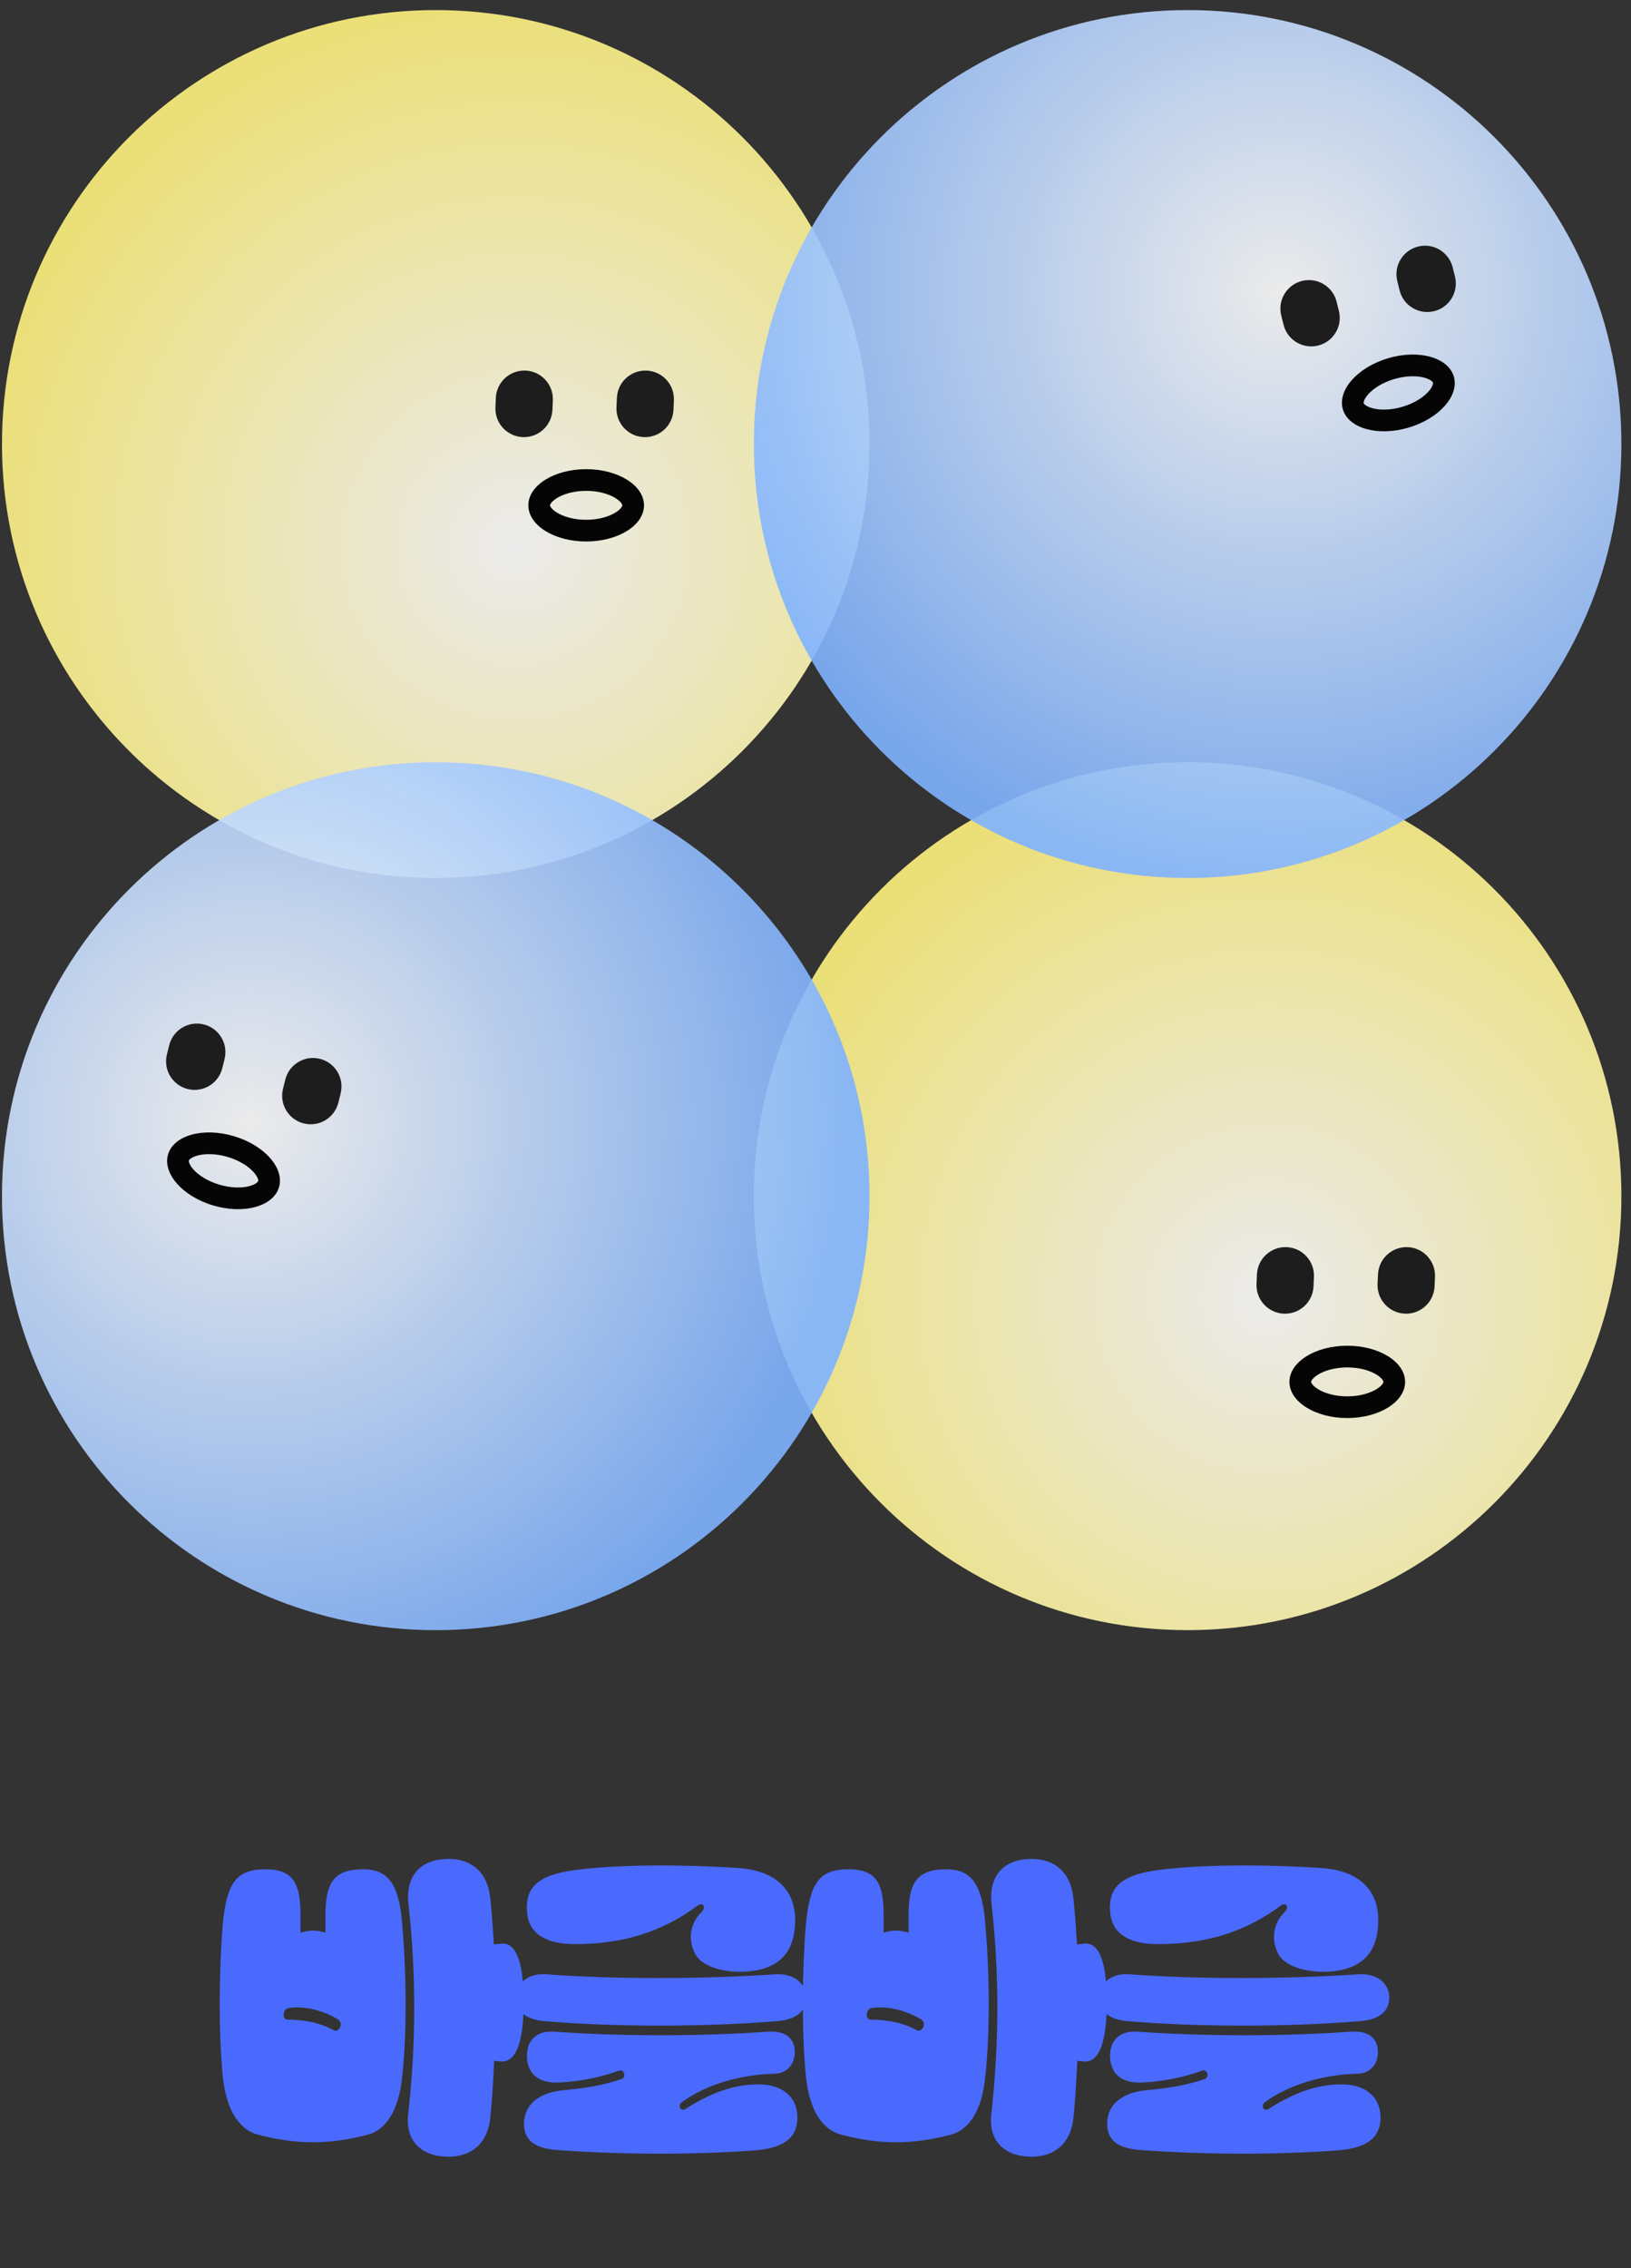 <svg width="141" height="196" viewBox="0 0 141 196" fill="none" xmlns="http://www.w3.org/2000/svg">
<rect x="0" y="0" width="141" height="196" fill="#333333" stroke="none"/>
<g opacity="0.9">
<path d="M75.17 38.371C75.17 59.082 58.381 75.871 37.67 75.871C16.959 75.871 0.17 59.082 0.17 38.371C0.17 17.66 16.959 0.871 37.67 0.871C58.381 0.871 75.17 17.66 75.17 38.371Z" fill="url(#paint0_radial_251_6220)"/>
<path d="M47.793 34.597C47.853 33.237 46.799 32.085 45.439 32.025C44.078 31.965 42.926 33.019 42.866 34.379L42.83 35.201C42.769 36.561 43.824 37.713 45.184 37.773C46.545 37.834 47.697 36.779 47.757 35.419L47.793 34.597Z" fill="#1B1B1B"/>
<path d="M58.258 34.597C58.318 33.237 57.264 32.085 55.904 32.025C54.543 31.965 53.391 33.019 53.331 34.379L53.294 35.201C53.234 36.561 54.288 37.713 55.649 37.773C57.01 37.834 58.161 36.779 58.222 35.419L58.258 34.597Z" fill="#1B1B1B"/>
<path fill-rule="evenodd" clip-rule="evenodd" d="M53.799 43.668C53.799 43.658 53.799 43.607 53.728 43.502C53.65 43.387 53.493 43.222 53.216 43.048C52.653 42.697 51.759 42.418 50.674 42.418C49.588 42.418 48.694 42.697 48.132 43.048C47.855 43.222 47.698 43.387 47.62 43.502C47.549 43.607 47.549 43.658 47.549 43.668C47.549 43.677 47.549 43.729 47.62 43.834C47.698 43.949 47.855 44.114 48.132 44.288C48.694 44.639 49.588 44.918 50.674 44.918C51.759 44.918 52.653 44.639 53.216 44.288C53.493 44.114 53.65 43.949 53.728 43.834C53.799 43.729 53.799 43.678 53.799 43.668ZM50.674 46.793C53.435 46.793 55.674 45.394 55.674 43.668C55.674 41.942 53.435 40.543 50.674 40.543C47.912 40.543 45.674 41.942 45.674 43.668C45.674 45.394 47.912 46.793 50.674 46.793Z" fill="black"/>
</g>
<g opacity="0.9">
<path d="M140.17 103.371C140.17 124.082 123.381 140.871 102.67 140.871C81.959 140.871 65.17 124.082 65.17 103.371C65.17 82.66 81.959 65.871 102.67 65.871C123.381 65.871 140.17 82.66 140.17 103.371Z" fill="url(#paint1_radial_251_6220)"/>
<path d="M113.59 110.346C113.65 108.985 112.596 107.833 111.236 107.773C109.875 107.713 108.723 108.767 108.663 110.127L108.626 110.949C108.566 112.309 109.62 113.461 110.981 113.521C112.342 113.582 113.494 112.527 113.554 111.167L113.59 110.346Z" fill="#1B1B1B"/>
<path d="M124.055 110.346C124.115 108.985 123.061 107.833 121.7 107.773C120.34 107.713 119.188 108.767 119.128 110.127L119.091 110.949C119.031 112.309 120.085 113.461 121.446 113.521C122.807 113.582 123.958 112.527 124.019 111.167L124.055 110.346Z" fill="#1B1B1B"/>
<path fill-rule="evenodd" clip-rule="evenodd" d="M119.596 119.416C119.596 119.406 119.596 119.355 119.525 119.25C119.447 119.135 119.29 118.97 119.012 118.796C118.45 118.445 117.556 118.166 116.471 118.166C115.385 118.166 114.491 118.445 113.929 118.796C113.651 118.97 113.495 119.135 113.416 119.25C113.346 119.355 113.346 119.406 113.346 119.416C113.346 119.425 113.346 119.477 113.416 119.582C113.495 119.697 113.651 119.862 113.929 120.036C114.491 120.387 115.385 120.666 116.471 120.666C117.556 120.666 118.45 120.387 119.012 120.036C119.29 119.862 119.447 119.697 119.525 119.582C119.596 119.477 119.596 119.426 119.596 119.416ZM116.471 122.541C119.232 122.541 121.471 121.142 121.471 119.416C121.471 117.69 119.232 116.291 116.471 116.291C113.709 116.291 111.471 117.69 111.471 119.416C111.471 121.142 113.709 122.541 116.471 122.541Z" fill="black"/>
</g>
<g opacity="0.9">
<path d="M140.17 38.371C140.17 59.082 123.381 75.871 102.67 75.871C81.959 75.871 65.17 59.082 65.17 38.371C65.17 17.66 81.959 0.871 102.67 0.871C123.381 0.871 140.17 17.66 140.17 38.371Z" fill="url(#paint2_radial_251_6220)"/>
<path d="M115.55 26.075C115.221 24.753 113.884 23.948 112.562 24.277C111.24 24.605 110.435 25.943 110.763 27.265L110.962 28.062C111.29 29.384 112.628 30.189 113.95 29.861C115.272 29.532 116.077 28.194 115.748 26.873L115.55 26.075Z" fill="#1B1B1B"/>
<path d="M125.583 23.103C125.255 21.782 123.917 20.976 122.595 21.305C121.273 21.634 120.468 22.971 120.797 24.293L120.995 25.091C121.324 26.413 122.661 27.218 123.983 26.889C125.305 26.561 126.11 25.223 125.782 23.901L125.583 23.103Z" fill="#1B1B1B"/>
<path fill-rule="evenodd" clip-rule="evenodd" d="M123.883 33.067C123.88 33.058 123.866 33.009 123.768 32.929C123.66 32.84 123.463 32.726 123.148 32.639C122.509 32.461 121.573 32.448 120.532 32.756C119.491 33.064 118.713 33.585 118.273 34.082C118.057 34.327 117.953 34.53 117.911 34.663C117.873 34.784 117.887 34.832 117.89 34.842C117.893 34.851 117.907 34.9 118.005 34.981C118.113 35.069 118.31 35.183 118.625 35.27C119.265 35.448 120.201 35.461 121.242 35.153C122.282 34.845 123.06 34.324 123.5 33.827C123.717 33.582 123.82 33.379 123.862 33.246C123.9 33.126 123.886 33.077 123.883 33.067ZM121.774 36.951C124.422 36.167 126.171 34.19 125.681 32.535C125.191 30.88 122.647 30.174 119.999 30.958C117.352 31.742 115.602 33.719 116.092 35.374C116.582 37.029 119.126 37.735 121.774 36.951Z" fill="black"/>
</g>
<g opacity="0.9">
<path d="M0.17 103.371C0.17 82.66 16.959 65.871 37.67 65.871C58.381 65.871 75.17 82.66 75.17 103.371C75.17 124.082 58.381 140.871 37.67 140.871C16.959 140.871 0.17 124.082 0.17 103.371Z" fill="url(#paint3_radial_251_6220)"/>
<path d="M24.663 93.297C24.991 91.975 26.329 91.17 27.651 91.498C28.973 91.827 29.778 93.165 29.449 94.487L29.251 95.284C28.922 96.606 27.585 97.411 26.263 97.082C24.941 96.754 24.136 95.416 24.465 94.094L24.663 93.297Z" fill="#1B1B1B"/>
<path d="M14.628 90.325C14.956 89.003 16.294 88.198 17.616 88.527C18.938 88.855 19.743 90.193 19.414 91.515L19.216 92.312C18.887 93.634 17.549 94.439 16.228 94.111C14.906 93.782 14.101 92.444 14.429 91.123L14.628 90.325Z" fill="#1B1B1B"/>
<path fill-rule="evenodd" clip-rule="evenodd" d="M16.328 100.289C16.331 100.28 16.345 100.231 16.443 100.15C16.55 100.062 16.748 99.948 17.063 99.86C17.702 99.683 18.638 99.67 19.679 99.978C20.72 100.286 21.498 100.807 21.938 101.304C22.154 101.549 22.258 101.752 22.3 101.885C22.338 102.005 22.324 102.054 22.321 102.063C22.318 102.073 22.303 102.122 22.206 102.202C22.098 102.291 21.901 102.405 21.586 102.492C20.946 102.67 20.01 102.683 18.969 102.375C17.929 102.067 17.151 101.546 16.711 101.049C16.494 100.804 16.391 100.601 16.349 100.468C16.311 100.347 16.325 100.298 16.328 100.289ZM18.437 104.173C15.789 103.389 14.04 101.412 14.53 99.757C15.02 98.102 17.564 97.396 20.212 98.18C22.859 98.964 24.609 100.941 24.119 102.596C23.628 104.251 21.085 104.957 18.437 104.173Z" fill="black"/>
</g>
<path d="M42.722 178.083C42.638 179.763 42.554 181.415 42.386 183.011C42.162 185.251 40.734 186.371 38.774 186.371C36.506 186.371 34.966 185.083 35.302 182.563C35.974 176.543 35.974 170.495 35.33 164.727C34.966 161.955 36.506 160.639 38.774 160.639C40.734 160.639 42.162 161.759 42.386 164.055C42.526 165.343 42.61 166.687 42.694 168.031L43.226 167.975C44.514 167.751 45.27 169.291 45.27 173.015C45.27 176.767 44.514 178.279 43.226 178.139L42.722 178.083ZM25.978 167.023C26.706 166.771 27.406 166.771 28.134 167.023V165.511C28.134 162.683 28.862 161.535 31.41 161.535C33.566 161.535 34.518 162.851 34.77 166.295C35.134 170.411 35.19 175.647 34.77 179.427C34.49 182.367 33.37 184.103 31.69 184.495C28.442 185.335 25.67 185.335 22.422 184.495C20.686 184.103 19.566 182.367 19.258 179.427C18.894 175.647 18.922 170.411 19.258 166.295C19.594 162.711 20.434 161.535 22.926 161.535C25.418 161.535 25.978 162.823 25.978 165.511V167.023ZM24.83 174.527C26.286 174.527 27.63 174.779 28.862 175.451C29.282 175.675 29.786 174.835 29.17 174.471C27.91 173.743 26.37 173.323 24.998 173.519C24.41 173.575 24.382 174.527 24.83 174.527ZM49.699 168.003C47.655 168.003 45.835 167.387 45.583 165.427C45.303 163.103 46.507 162.011 49.783 161.591C53.283 161.143 58.491 161.087 63.755 161.423C67.031 161.619 68.739 163.299 68.739 165.903C68.739 168.759 67.311 169.907 65.379 170.271C63.363 170.635 60.899 170.187 60.143 168.927C59.471 167.751 59.583 166.267 60.647 165.231C61.095 164.755 60.731 164.363 60.311 164.671C57.315 166.911 53.899 168.003 49.699 168.003ZM44.603 172.595C44.603 171.475 45.583 170.495 47.179 170.607C53.171 171.055 60.871 171.027 67.087 170.607C68.711 170.523 69.691 171.475 69.691 172.595C69.691 173.911 68.711 174.555 67.059 174.667C60.871 175.171 53.171 175.171 47.179 174.667C45.583 174.555 44.603 173.911 44.603 172.595ZM45.303 183.543C45.303 181.779 46.703 180.827 48.663 180.631C50.399 180.463 51.995 180.267 53.759 179.651C54.151 179.511 53.955 178.811 53.563 178.923C51.939 179.511 50.119 179.875 48.383 179.959C46.339 180.071 45.555 179.007 45.555 177.635C45.555 176.375 46.339 175.479 47.851 175.563C53.591 175.983 60.703 175.983 66.443 175.563C67.983 175.479 68.711 176.207 68.711 177.355C68.711 178.363 68.011 179.175 67.003 179.203C63.895 179.259 60.899 180.211 58.939 181.667C58.575 181.919 58.799 182.507 59.247 182.255C60.983 181.135 63.083 180.155 65.351 180.127C67.591 180.043 68.935 181.191 68.935 182.983C68.935 184.859 67.591 185.671 65.071 185.839C59.639 186.231 53.507 186.175 48.383 185.811C46.451 185.699 45.303 185.111 45.303 183.543ZM93.133 178.083C93.049 179.763 92.965 181.415 92.797 183.011C92.573 185.251 91.145 186.371 89.185 186.371C86.917 186.371 85.377 185.083 85.713 182.563C86.385 176.543 86.385 170.495 85.741 164.727C85.377 161.955 86.917 160.639 89.185 160.639C91.145 160.639 92.573 161.759 92.797 164.055C92.937 165.343 93.021 166.687 93.105 168.031L93.637 167.975C94.925 167.751 95.681 169.291 95.681 173.015C95.681 176.767 94.925 178.279 93.637 178.139L93.133 178.083ZM76.389 167.023C77.117 166.771 77.817 166.771 78.545 167.023V165.511C78.545 162.683 79.273 161.535 81.821 161.535C83.977 161.535 84.929 162.851 85.181 166.295C85.545 170.411 85.601 175.647 85.181 179.427C84.901 182.367 83.781 184.103 82.101 184.495C78.853 185.335 76.081 185.335 72.833 184.495C71.097 184.103 69.977 182.367 69.669 179.427C69.305 175.647 69.333 170.411 69.669 166.295C70.005 162.711 70.845 161.535 73.337 161.535C75.829 161.535 76.389 162.823 76.389 165.511V167.023ZM75.241 174.527C76.697 174.527 78.041 174.779 79.273 175.451C79.693 175.675 80.197 174.835 79.581 174.471C78.321 173.743 76.781 173.323 75.409 173.519C74.821 173.575 74.793 174.527 75.241 174.527ZM100.11 168.003C98.066 168.003 96.246 167.387 95.994 165.427C95.714 163.103 96.918 162.011 100.194 161.591C103.694 161.143 108.902 161.087 114.166 161.423C117.442 161.619 119.15 163.299 119.15 165.903C119.15 168.759 117.722 169.907 115.79 170.271C113.774 170.635 111.31 170.187 110.554 168.927C109.882 167.751 109.994 166.267 111.058 165.231C111.506 164.755 111.142 164.363 110.722 164.671C107.726 166.911 104.31 168.003 100.11 168.003ZM95.014 172.595C95.014 171.475 95.994 170.495 97.59 170.607C103.582 171.055 111.282 171.027 117.498 170.607C119.122 170.523 120.102 171.475 120.102 172.595C120.102 173.911 119.122 174.555 117.47 174.667C111.282 175.171 103.582 175.171 97.59 174.667C95.994 174.555 95.014 173.911 95.014 172.595ZM95.714 183.543C95.714 181.779 97.114 180.827 99.074 180.631C100.81 180.463 102.406 180.267 104.17 179.651C104.562 179.511 104.366 178.811 103.974 178.923C102.35 179.511 100.53 179.875 98.794 179.959C96.75 180.071 95.966 179.007 95.966 177.635C95.966 176.375 96.75 175.479 98.262 175.563C104.002 175.983 111.114 175.983 116.854 175.563C118.394 175.479 119.122 176.207 119.122 177.355C119.122 178.363 118.422 179.175 117.414 179.203C114.306 179.259 111.31 180.211 109.35 181.667C108.986 181.919 109.21 182.507 109.658 182.255C111.394 181.135 113.494 180.155 115.762 180.127C118.002 180.043 119.346 181.191 119.346 182.983C119.346 184.859 118.002 185.671 115.482 185.839C110.05 186.231 103.918 186.175 98.794 185.811C96.862 185.699 95.714 185.111 95.714 183.543Z" fill="#4A6AFE"/>
<defs>
<radialGradient id="paint0_radial_251_6220" cx="0" cy="0" r="1" gradientUnits="userSpaceOnUse" gradientTransform="translate(44.545 47.121) rotate(-139.808) scale(47.455)">
<stop stop-color="white"/>
<stop offset="1" stop-color="#FFF27E"/>
</radialGradient>
<radialGradient id="paint1_radial_251_6220" cx="0" cy="0" r="1" gradientUnits="userSpaceOnUse" gradientTransform="translate(109.545 112.121) rotate(-139.808) scale(47.455)">
<stop stop-color="white"/>
<stop offset="1" stop-color="#FFF27E"/>
</radialGradient>
<radialGradient id="paint2_radial_251_6220" cx="0" cy="0" r="1" gradientUnits="userSpaceOnUse" gradientTransform="translate(110.795 25.246) rotate(129.629) scale(51.935)">
<stop stop-color="white"/>
<stop offset="1" stop-color="#7EB2FF"/>
</radialGradient>
<radialGradient id="paint3_radial_251_6220" cx="0" cy="0" r="1" gradientUnits="userSpaceOnUse" gradientTransform="translate(21.564 96.925) rotate(45) scale(52.57)">
<stop stop-color="white"/>
<stop offset="1" stop-color="#7EB2FF"/>
</radialGradient>
</defs>
</svg>
